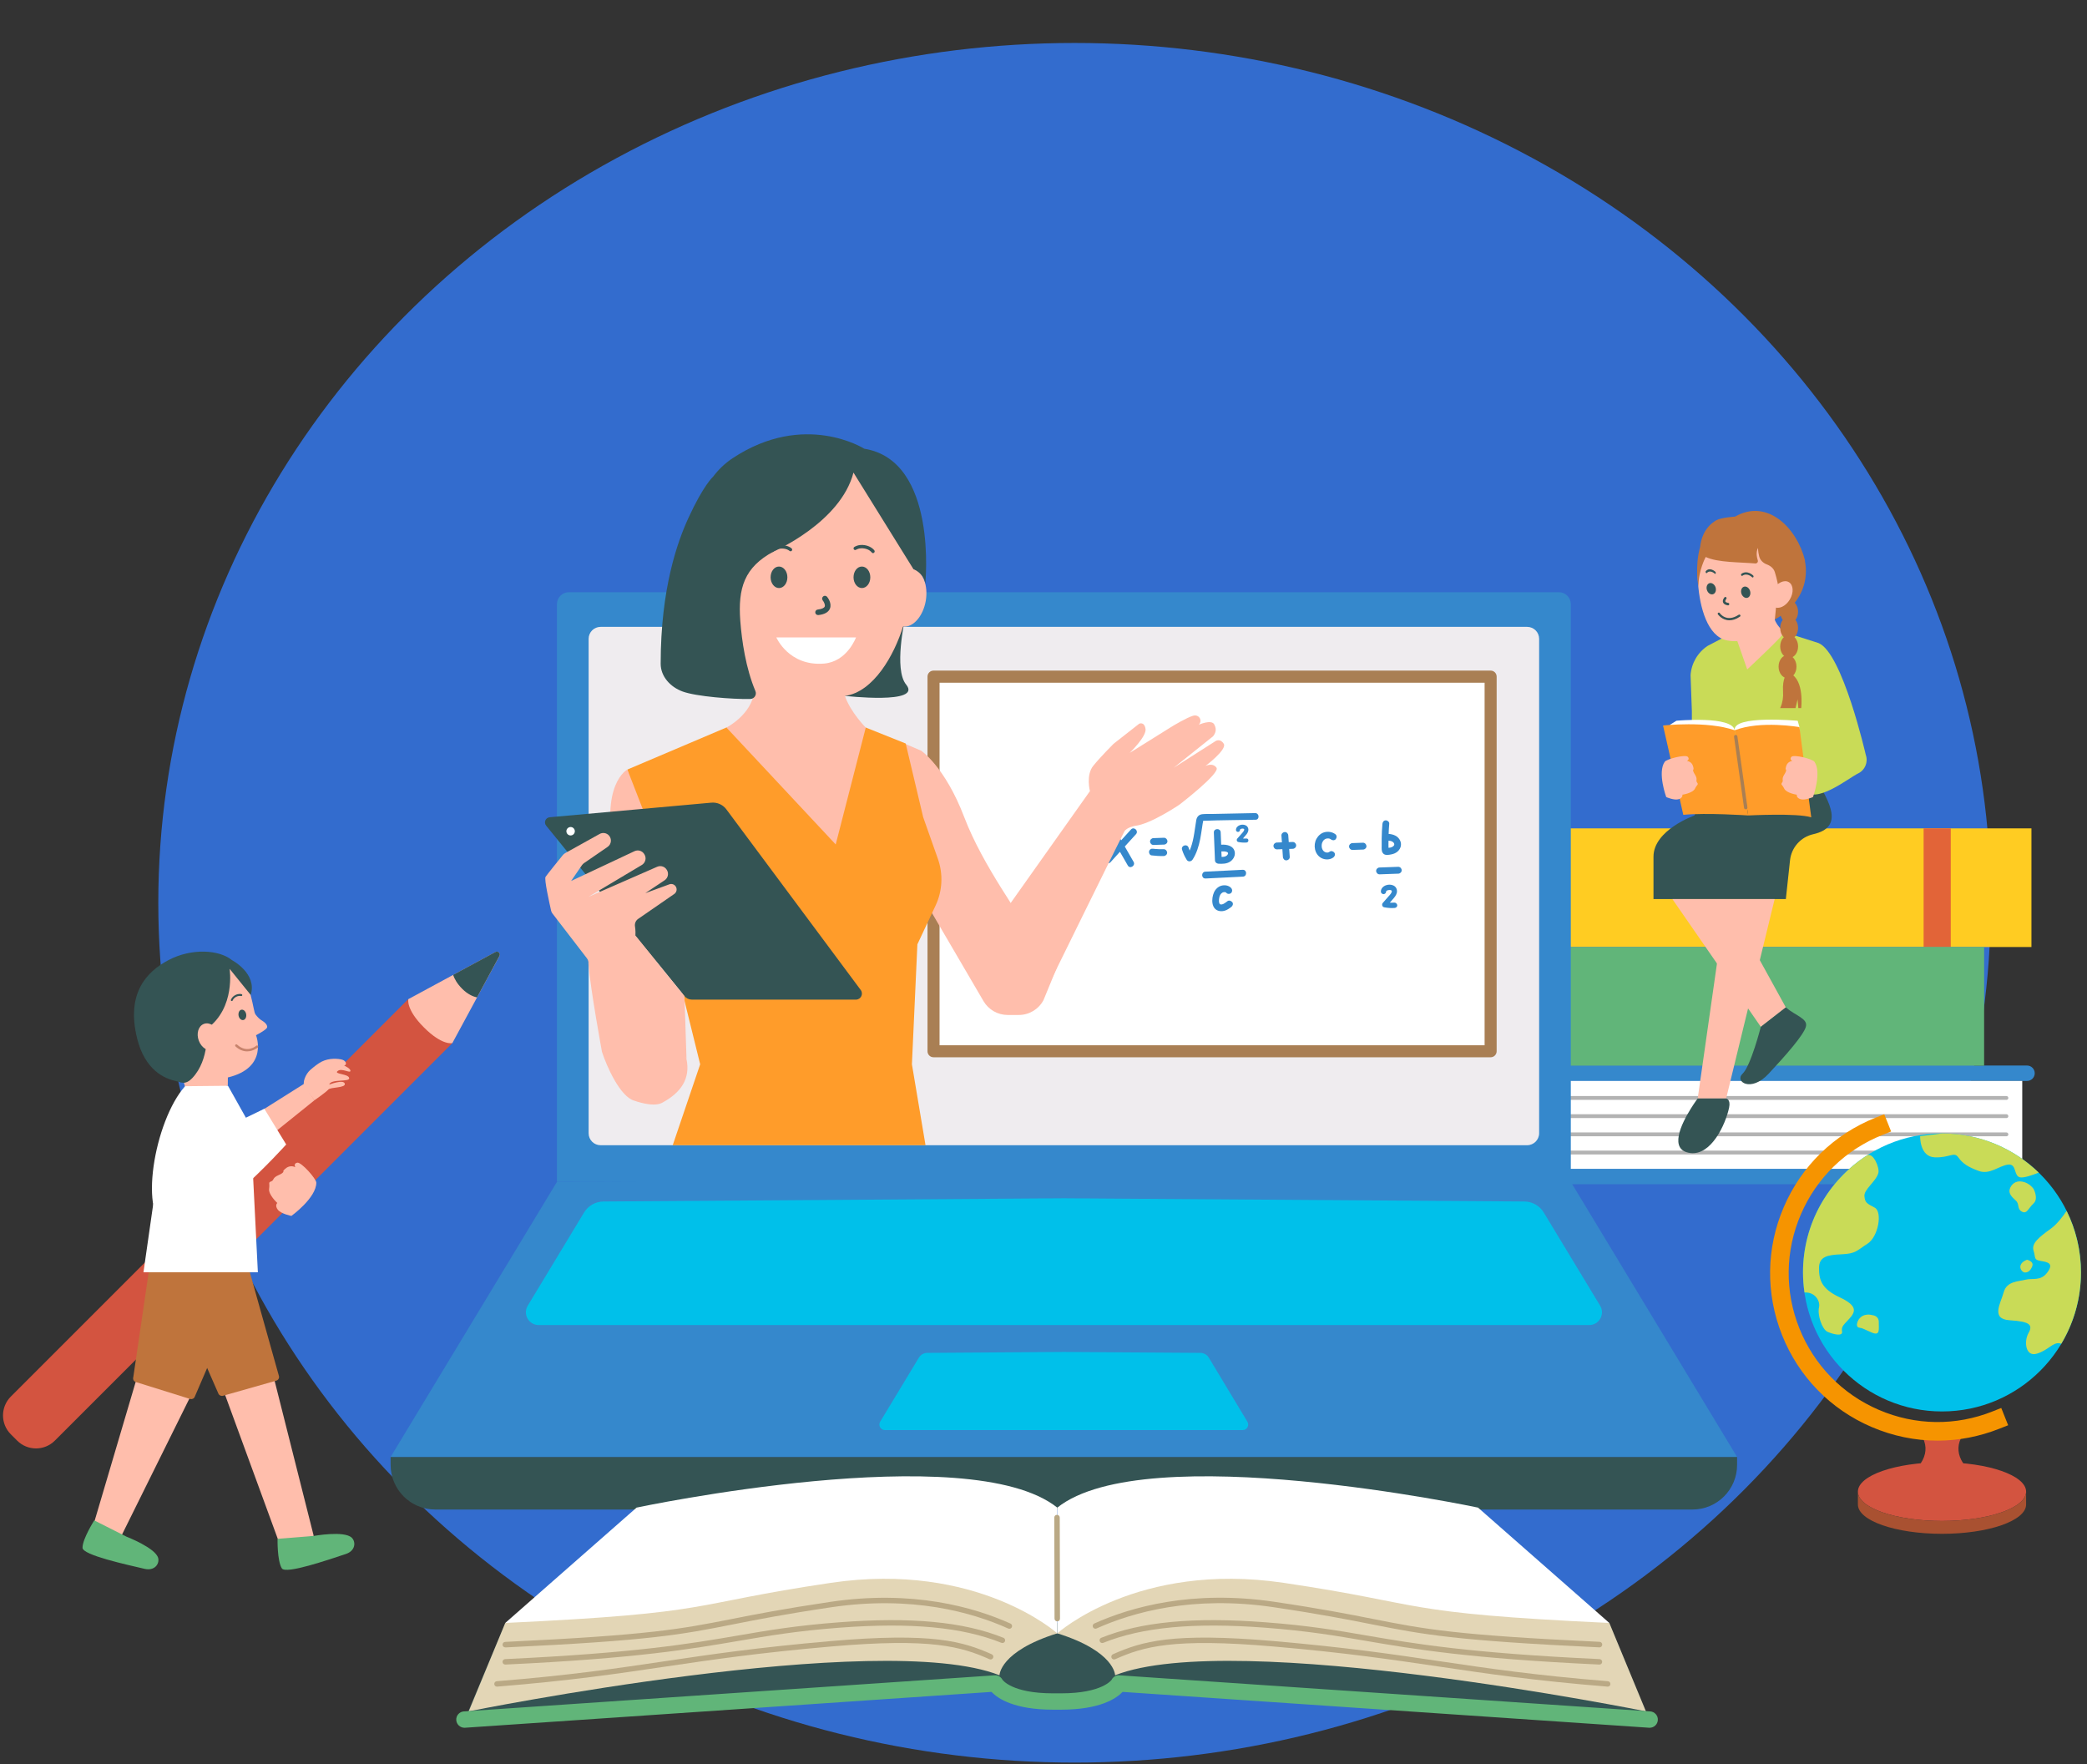 <svg width="336" height="284" viewBox="0 0 336 284" fill="none" xmlns="http://www.w3.org/2000/svg">
<rect x="0" y="0" width="336" height="284" fill="#333333" stroke="none"/>
<ellipse cx="173" cy="145.338" rx="147.515" ry="138.42" fill="#336CCE"/>
<path d="M234.756 171.55V190.65H326.346C327.026 190.65 327.586 190.1 327.586 189.41C327.586 188.73 327.036 188.17 326.346 188.17H237.506V174.02H326.346C327.026 174.02 327.586 173.47 327.586 172.78C327.586 172.1 327.036 171.54 326.346 171.54H234.756V171.55Z" fill="#3588CC"/>
<path d="M325.576 174.02H237.506V188.17H325.576V174.02Z" fill="white"/>
<path d="M323.026 177.069H239.986C239.816 177.069 239.676 176.929 239.676 176.759C239.676 176.589 239.816 176.449 239.986 176.449H323.026C323.196 176.449 323.336 176.589 323.336 176.759C323.346 176.929 323.206 177.069 323.026 177.069Z" fill="#B3B3B3"/>
<path d="M323.026 180H239.986C239.816 180 239.676 179.86 239.676 179.69C239.676 179.52 239.816 179.38 239.986 179.38H323.026C323.196 179.38 323.336 179.52 323.336 179.69C323.346 179.86 323.206 180 323.026 180Z" fill="#B3B3B3"/>
<path d="M323.026 182.93H239.986C239.816 182.93 239.676 182.79 239.676 182.62C239.676 182.45 239.816 182.31 239.986 182.31H323.026C323.196 182.31 323.336 182.45 323.336 182.62C323.346 182.79 323.206 182.93 323.026 182.93Z" fill="#B3B3B3"/>
<path d="M323.026 185.86H239.986C239.816 185.86 239.676 185.72 239.676 185.55C239.676 185.38 239.816 185.24 239.986 185.24H323.026C323.196 185.24 323.336 185.38 323.336 185.55C323.346 185.72 323.206 185.86 323.026 185.86Z" fill="#B3B3B3"/>
<path d="M327.056 133.36H234.756V152.46H327.056V133.36Z" fill="#FFCC22"/>
<path d="M314.066 133.36H309.696V152.46H314.066V133.36Z" fill="#E26438"/>
<path d="M319.436 152.46H227.136V171.56H319.436V152.46Z" fill="#61B579"/>
<path d="M252.896 97.27C252.896 96.2 252.036 95.34 250.966 95.34H91.596C90.526 95.34 89.666 96.2 89.666 97.27V190.27H252.896V97.27Z" fill="#3588CC"/>
<path d="M245.866 184.37H96.696C95.626 184.37 94.766 183.51 94.766 182.44V102.85C94.766 101.78 95.626 100.92 96.696 100.92H245.866C246.936 100.92 247.796 101.78 247.796 102.85V182.44C247.796 183.5 246.926 184.37 245.866 184.37Z" fill="#EFECEF"/>
<path d="M239.986 108.93H150.296V169.24H239.986V108.93Z" fill="white"/>
<path d="M239.986 170.21H150.296C149.756 170.21 149.326 169.78 149.326 169.24V108.93C149.326 108.39 149.756 107.96 150.296 107.96H239.986C240.526 107.96 240.956 108.39 240.956 108.93V169.24C240.956 169.78 240.516 170.21 239.986 170.21ZM151.266 168.28H239.016V109.91H151.266V168.28Z" fill="#A97F54"/>
<path d="M182.086 133.54C181.556 134.12 181.036 134.7 180.506 135.28C180.236 134.8 179.956 134.33 179.686 133.85C179.336 133.24 178.406 133.83 178.756 134.44C179.076 135 179.406 135.57 179.726 136.13L177.986 138.05C177.506 138.57 178.316 139.32 178.796 138.8C179.296 138.24 179.806 137.69 180.306 137.13C180.726 137.87 181.156 138.6 181.576 139.34C181.926 139.95 182.856 139.36 182.506 138.75C182.036 137.93 181.556 137.1 181.086 136.28C181.686 135.62 182.296 134.95 182.896 134.29C183.366 133.76 182.556 133.01 182.086 133.54Z" fill="#3588CC"/>
<path d="M187.386 134.87L185.686 134.93C185.396 134.94 185.136 135.2 185.156 135.5C185.176 135.8 185.416 136.04 185.726 136.03L187.426 135.97C187.716 135.96 187.976 135.7 187.956 135.4C187.926 135.11 187.686 134.86 187.386 134.87Z" fill="#3588CC"/>
<path d="M219.426 135.67L217.726 135.73C217.436 135.74 217.176 136 217.196 136.3C217.216 136.6 217.456 136.84 217.766 136.83L219.466 136.77C219.756 136.76 220.016 136.5 219.996 136.2C219.966 135.9 219.726 135.66 219.426 135.67Z" fill="#3588CC"/>
<path d="M187.326 136.71C186.866 136.73 186.406 136.71 185.946 136.67C185.846 136.66 185.756 136.65 185.656 136.64C185.506 136.62 185.366 136.63 185.236 136.71C185.126 136.78 185.026 136.92 184.996 137.05C184.946 137.32 185.096 137.67 185.406 137.71C186.056 137.79 186.716 137.83 187.376 137.81C187.666 137.8 187.926 137.54 187.906 137.24C187.876 136.94 187.636 136.7 187.326 136.71Z" fill="#3588CC"/>
<path d="M202.066 130.9C199.766 130.95 197.466 130.99 195.176 131.04C194.636 131.05 194.076 131.02 193.546 131.08C193.006 131.15 192.696 131.5 192.596 132.02C192.426 132.96 192.336 133.91 192.146 134.85C192.006 135.57 191.816 136.27 191.526 136.94C191.466 136.78 191.406 136.63 191.356 136.46C191.146 135.78 190.096 136.11 190.306 136.79C190.486 137.36 190.736 137.91 191.056 138.42C191.286 138.79 191.786 138.72 192.006 138.38C192.646 137.39 192.996 136.25 193.226 135.09C193.336 134.53 193.416 133.96 193.506 133.39C193.546 133.13 193.586 132.86 193.626 132.6C193.646 132.47 193.706 132.3 193.696 132.17C193.696 132.16 193.696 132.16 193.706 132.15C193.736 132.15 193.776 132.14 193.806 132.14C196.576 132.03 199.356 132.03 202.136 131.97C202.816 131.98 202.776 130.89 202.066 130.9Z" fill="#3588CC"/>
<path d="M196.176 139.05C196.796 139.08 197.456 139.08 198.006 138.74C198.496 138.44 198.856 137.86 198.806 137.28C198.696 136.17 197.536 135.92 196.606 135.99C196.576 135.32 196.556 134.65 196.526 133.99C196.496 133.28 195.396 133.32 195.426 134.03L195.606 138.52C195.626 138.84 195.886 139.03 196.176 139.05ZM196.956 137.07C196.996 137.07 197.036 137.07 197.076 137.07C197.086 137.07 197.146 137.07 197.156 137.07C197.176 137.07 197.286 137.09 197.326 137.1C197.366 137.11 197.396 137.12 197.436 137.13C197.456 137.13 197.496 137.15 197.506 137.15C197.546 137.17 197.606 137.2 197.606 137.2C197.636 137.22 197.676 137.26 197.686 137.27C197.696 137.28 197.696 137.28 197.696 137.29C197.706 137.31 197.716 137.34 197.716 137.35C197.706 137.35 197.716 137.41 197.716 137.4C197.716 137.42 197.706 137.46 197.696 137.47C197.686 137.49 197.666 137.56 197.636 137.59C197.576 137.69 197.476 137.77 197.356 137.83C197.146 137.93 196.916 137.96 196.676 137.96C196.666 137.66 196.656 137.37 196.636 137.07C196.756 137.08 196.856 137.07 196.956 137.07Z" fill="#3588CC"/>
<path d="M200.066 140.03C198.066 140.13 196.056 140.23 194.056 140.33C193.346 140.37 193.386 141.46 194.096 141.43C196.096 141.33 198.106 141.23 200.106 141.13C200.816 141.09 200.776 139.99 200.066 140.03Z" fill="#3588CC"/>
<path d="M197.336 143.66L197.346 143.67C197.346 143.67 197.346 143.66 197.336 143.66Z" fill="#3588CC"/>
<path d="M197.126 143.61C197.136 143.62 197.166 143.62 197.176 143.62C197.166 143.62 197.146 143.62 197.136 143.61C197.136 143.61 197.136 143.61 197.126 143.61Z" fill="#3588CC"/>
<path d="M196.656 143.78C196.686 143.77 196.696 143.76 196.696 143.75C196.686 143.76 196.676 143.77 196.656 143.78C196.666 143.78 196.666 143.78 196.656 143.78Z" fill="#3588CC"/>
<path d="M197.616 145.08C197.436 145.22 197.256 145.36 197.056 145.47C197.036 145.48 197.006 145.5 196.986 145.51C196.936 145.53 196.886 145.55 196.836 145.57C196.826 145.57 196.756 145.59 196.726 145.6C196.706 145.6 196.676 145.6 196.656 145.61C196.636 145.61 196.586 145.61 196.566 145.61C196.536 145.6 196.496 145.6 196.486 145.59C196.476 145.59 196.476 145.59 196.466 145.59C196.446 145.58 196.416 145.56 196.396 145.55C196.386 145.54 196.366 145.52 196.366 145.51C196.356 145.49 196.336 145.46 196.316 145.44C196.316 145.43 196.306 145.41 196.306 145.4C196.306 145.39 196.276 145.28 196.266 145.25C196.266 145.23 196.266 145.21 196.256 145.2C196.256 145.15 196.246 145.1 196.246 145.05C196.246 145.02 196.246 144.76 196.256 144.76C196.256 144.76 196.236 144.9 196.256 144.78C196.256 144.76 196.266 144.74 196.266 144.72C196.276 144.67 196.286 144.62 196.286 144.57C196.306 144.47 196.326 144.38 196.356 144.28C196.356 144.27 196.366 144.26 196.366 144.25C196.366 144.25 196.366 144.25 196.376 144.24C196.396 144.2 196.416 144.15 196.436 144.11C196.456 144.07 196.476 144.04 196.496 144C196.506 143.99 196.516 143.97 196.526 143.95C196.526 143.95 196.526 143.95 196.536 143.94C196.566 143.9 196.596 143.87 196.636 143.83C196.646 143.82 196.656 143.81 196.676 143.79C196.676 143.79 196.666 143.79 196.666 143.8C196.676 143.8 196.676 143.79 196.686 143.79C196.706 143.77 196.716 143.77 196.716 143.77C196.726 143.76 196.746 143.75 196.756 143.74C196.776 143.73 196.796 143.72 196.816 143.7C196.846 143.68 196.846 143.68 196.836 143.68C196.886 143.65 196.976 143.64 197.036 143.63C197.066 143.63 197.086 143.62 197.116 143.62C197.126 143.62 197.146 143.62 197.156 143.62C197.156 143.62 197.146 143.62 197.146 143.61C197.146 143.61 197.156 143.61 197.166 143.62C197.216 143.62 197.216 143.62 197.206 143.63C197.246 143.64 197.286 143.64 197.286 143.64C197.296 143.64 197.306 143.64 197.316 143.65C197.336 143.66 197.346 143.67 197.366 143.67C197.356 143.66 197.366 143.66 197.386 143.68C197.386 143.68 197.386 143.68 197.376 143.68C197.376 143.68 197.386 143.68 197.386 143.69C197.406 143.71 197.436 143.74 197.456 143.76C197.656 143.97 198.046 143.95 198.236 143.73C198.436 143.49 198.416 143.18 198.206 142.95C197.806 142.53 197.176 142.44 196.636 142.59C196.096 142.74 195.666 143.17 195.446 143.67C195.006 144.66 194.966 146.42 196.336 146.67C197.066 146.8 197.686 146.44 198.236 146.01C198.466 145.84 198.586 145.51 198.406 145.25C198.216 145.02 197.866 144.89 197.616 145.08Z" fill="#3588CC"/>
<path d="M208.106 135.55L207.486 135.57C207.456 135.21 207.436 134.84 207.406 134.48C207.386 134.19 207.136 133.93 206.836 133.95C206.546 133.97 206.286 134.21 206.306 134.52C206.336 134.88 206.356 135.25 206.386 135.61L205.556 135.64C205.266 135.65 205.006 135.91 205.026 136.21C205.046 136.51 205.286 136.75 205.596 136.74L206.456 136.71L206.546 137.98C206.566 138.27 206.816 138.53 207.116 138.51C207.406 138.49 207.666 138.25 207.646 137.94L207.556 136.67L208.146 136.65C208.436 136.64 208.696 136.38 208.676 136.08C208.656 135.78 208.416 135.54 208.106 135.55Z" fill="#3588CC"/>
<path d="M213.286 133.97C212.706 134.1 212.226 134.53 211.946 135.04C211.386 136.07 211.646 137.54 212.726 138.13C213.316 138.45 214.116 138.45 214.666 138.04C214.896 137.87 215.016 137.54 214.836 137.28C214.676 137.05 214.326 136.93 214.076 137.11C214.046 137.14 214.006 137.16 213.966 137.18C213.956 137.19 213.936 137.2 213.926 137.2C213.886 137.21 213.846 137.23 213.806 137.24C213.806 137.24 213.796 137.24 213.786 137.25C213.776 137.25 213.756 137.25 213.746 137.25C213.706 137.25 213.656 137.26 213.616 137.25C213.616 137.25 213.596 137.25 213.586 137.25C213.576 137.25 213.576 137.25 213.576 137.25C213.536 137.24 213.486 137.23 213.446 137.22C213.426 137.21 213.406 137.21 213.386 137.2C213.376 137.2 213.356 137.19 213.346 137.18C213.316 137.17 213.276 137.14 213.266 137.14C213.236 137.13 213.216 137.11 213.186 137.09C213.186 137.08 213.136 137.05 213.116 137.03C213.086 137 213.056 136.97 213.036 136.95C213.026 136.94 213.006 136.91 212.996 136.89C212.966 136.85 212.936 136.8 212.916 136.76C212.906 136.75 212.906 136.74 212.896 136.72C212.876 136.67 212.856 136.61 212.836 136.56C212.826 136.52 212.816 136.47 212.806 136.43C212.806 136.42 212.796 136.4 212.796 136.39V136.38C212.786 136.28 212.776 136.19 212.786 136.09C212.786 136.08 212.786 136.06 212.786 136.04V136.03C212.796 135.99 212.796 135.94 212.806 135.9C212.816 135.86 212.826 135.81 212.836 135.77C212.846 135.74 212.856 135.72 212.856 135.69C212.896 135.6 212.936 135.52 212.986 135.43C212.996 135.42 213.006 135.41 213.006 135.39C213.046 135.35 213.076 135.3 213.116 135.26C213.146 135.23 213.176 135.2 213.206 135.18C213.216 135.17 213.226 135.16 213.246 135.15C213.286 135.12 213.336 135.09 213.376 135.07C213.386 135.06 213.406 135.05 213.416 135.05C213.476 135.03 213.526 135.01 213.576 135C213.576 135 213.596 134.99 213.616 134.99C213.676 134.98 213.726 134.98 213.786 134.98C213.806 134.98 213.826 134.98 213.846 134.98C213.856 134.98 213.876 134.98 213.896 134.98C213.926 134.99 213.966 134.99 214.006 135C214.036 135.01 214.096 135.03 214.096 135.03C214.136 135.05 214.176 135.06 214.206 135.09C214.226 135.1 214.236 135.11 214.246 135.12C214.256 135.12 214.256 135.13 214.266 135.13C214.486 135.31 214.846 135.34 215.046 135.1C215.226 134.89 215.256 134.52 215.016 134.32C214.536 133.95 213.906 133.83 213.286 133.97Z" fill="#3588CC"/>
<path d="M222.616 137.31C222.866 137.69 223.326 137.66 223.716 137.6C224.106 137.54 224.486 137.45 224.816 137.23C225.456 136.81 225.756 136.03 225.416 135.32C225.076 134.59 224.316 134.3 223.566 134.25C223.586 133.7 223.616 133.15 223.666 132.6C223.686 132.3 223.366 132.06 223.096 132.07C222.766 132.08 222.596 132.34 222.566 132.64C222.496 133.43 222.456 134.21 222.446 135C222.436 135.39 222.436 135.79 222.446 136.18C222.446 136.55 222.396 136.99 222.616 137.31ZM223.546 135.34C223.756 135.35 223.976 135.39 224.156 135.49C224.236 135.53 224.306 135.6 224.366 135.66C224.436 135.74 224.466 135.84 224.476 135.91C224.486 136.07 224.376 136.2 224.206 136.31C224.086 136.39 223.946 136.43 223.806 136.46C223.736 136.48 223.636 136.48 223.546 136.49C223.546 136.31 223.536 136.14 223.536 135.96C223.536 135.76 223.536 135.55 223.546 135.34Z" fill="#3588CC"/>
<path d="M225.096 139.55L222.086 139.66C221.796 139.67 221.536 139.93 221.556 140.23C221.576 140.53 221.816 140.77 222.126 140.76L225.136 140.65C225.426 140.64 225.686 140.38 225.666 140.08C225.646 139.78 225.406 139.54 225.096 139.55Z" fill="#3588CC"/>
<path d="M224.496 145.31C224.246 145.33 223.996 145.33 223.756 145.32L224.176 144.84C224.466 144.51 224.786 144.16 224.886 143.72C224.986 143.25 224.786 142.77 224.346 142.56C223.986 142.39 223.536 142.38 223.166 142.51C222.706 142.66 222.316 143.03 222.316 143.54C222.316 143.77 222.536 143.95 222.756 143.95C222.996 143.94 223.166 143.74 223.166 143.51C223.166 143.51 223.166 143.51 223.166 143.5V143.49V143.48C223.166 143.47 223.166 143.48 223.176 143.47C223.186 143.46 223.216 143.43 223.226 143.42C223.236 143.41 223.256 143.4 223.266 143.39C223.276 143.38 223.346 143.35 223.346 143.35C223.376 143.34 223.406 143.33 223.436 143.32C223.466 143.31 223.496 143.3 223.526 143.3C223.536 143.3 223.576 143.29 223.596 143.29C223.636 143.29 223.676 143.28 223.716 143.28C223.726 143.28 223.786 143.28 223.796 143.28C223.826 143.28 223.856 143.29 223.886 143.3C223.896 143.3 223.946 143.32 223.956 143.32C223.976 143.33 223.996 143.34 224.006 143.35C224.016 143.36 224.026 143.37 224.036 143.38C224.036 143.39 224.056 143.41 224.056 143.41C224.066 143.43 224.066 143.44 224.076 143.46V143.47C224.076 143.48 224.076 143.5 224.076 143.51V143.52C224.076 143.54 224.046 143.63 224.056 143.62C224.036 143.67 223.966 143.79 223.926 143.86C223.846 143.98 223.696 144.15 223.576 144.28C223.256 144.64 222.946 145 222.626 145.36C222.426 145.59 222.516 145.99 222.836 146.06C223.396 146.17 223.976 146.22 224.546 146.17C224.776 146.15 224.966 145.97 224.956 145.73C224.926 145.5 224.716 145.3 224.496 145.31Z" fill="#3588CC"/>
<path d="M200.676 134.99C200.486 135 200.296 135.01 200.106 134.99L200.426 134.62C200.646 134.37 200.896 134.1 200.966 133.76C201.046 133.4 200.886 133.03 200.546 132.87C200.266 132.74 199.926 132.73 199.636 132.83C199.276 132.95 198.986 133.23 198.986 133.62C198.986 133.8 199.156 133.94 199.326 133.93C199.506 133.92 199.636 133.77 199.636 133.59C199.636 133.59 199.636 133.59 199.636 133.58V133.57C199.636 133.57 199.636 133.57 199.636 133.56C199.636 133.56 199.636 133.56 199.636 133.55C199.646 133.54 199.666 133.52 199.676 133.51C199.686 133.5 199.696 133.49 199.706 133.49C199.716 133.49 199.766 133.46 199.766 133.46C199.786 133.45 199.816 133.44 199.836 133.43C199.856 133.42 199.876 133.42 199.906 133.41C199.916 133.41 199.946 133.4 199.956 133.4C199.986 133.4 200.016 133.4 200.046 133.4C200.046 133.4 200.096 133.4 200.106 133.4C200.126 133.4 200.156 133.41 200.176 133.41C200.186 133.41 200.226 133.43 200.226 133.43C200.236 133.44 200.256 133.44 200.266 133.45C200.266 133.45 200.276 133.46 200.286 133.47C200.286 133.48 200.296 133.49 200.306 133.49C200.306 133.5 200.316 133.51 200.316 133.53C200.316 133.53 200.316 133.53 200.316 133.54C200.316 133.55 200.316 133.56 200.316 133.57V133.58C200.316 133.6 200.296 133.66 200.296 133.66C200.286 133.7 200.226 133.79 200.196 133.85C200.136 133.95 200.016 134.07 199.926 134.18C199.686 134.46 199.436 134.73 199.196 135.01C199.036 135.19 199.116 135.5 199.356 135.55C199.786 135.64 200.236 135.67 200.676 135.64C200.856 135.63 200.996 135.48 200.986 135.3C201.006 135.13 200.856 134.98 200.676 134.99Z" fill="#3588CC"/>
<path d="M148.296 120.85C148.296 120.85 152.136 123.4 155.246 131.57C158.276 139.51 164.356 147.42 166.626 151.67C167.336 153 170.786 154.63 170.076 155.96L167.996 161.02C167.206 162.49 165.676 163.41 164.006 163.4H162.226C160.626 163.4 159.156 162.55 158.346 161.18L144.846 138.1L145.526 119.67L148.296 120.85Z" fill="#FFBEAC"/>
<path d="M175.476 127.36C175.476 127.36 174.796 124.77 176.016 123.28C177.236 121.78 179.286 119.74 179.286 119.74L183.406 116.51C183.406 116.51 184.226 116.12 184.426 117.34C184.626 118.55 181.876 121.21 181.876 121.21C181.876 121.21 187.846 117.49 188.406 117.13C188.966 116.77 191.106 115.51 192.076 115.23C193.046 114.94 193.656 116.01 192.996 116.68C192.996 116.68 195.036 115.76 195.496 116.63C195.956 117.5 195.646 118.09 195.296 118.54L188.966 123.6L195.726 119.29C195.726 119.29 196.466 118.83 197.026 119.75C197.586 120.67 194.066 123.32 194.066 123.32C194.066 123.32 195.236 122.71 195.856 123.6C196.466 124.49 189.886 129.54 189.886 129.54C189.886 129.54 185.246 132.7 182.696 132.96C182.696 132.96 181.366 133.22 181.016 133.86C180.656 134.5 168.086 160.08 168.086 160.08L161.626 146.91L175.476 127.36Z" fill="#FFBEAC"/>
<path d="M145.816 119.7L139.376 117.12H128.656H116.946L101.006 123.89L112.726 171.34L108.306 184.37H128.656H149.006L146.816 171.34L147.696 152.03L150.626 145.78C151.736 143.42 151.866 140.72 150.996 138.26L148.626 131.55L145.816 119.7Z" fill="#FF9C2A"/>
<path d="M101.006 123.89C101.006 123.89 96.506 126.19 98.996 137.67C101.486 149.14 100.066 161.23 100.066 161.23L105.696 167.96V135.94L101.006 123.89Z" fill="#FFBEAC"/>
<path d="M137.796 160.93H111.396C110.926 160.93 110.486 160.72 110.196 160.36L87.926 132.92C87.506 132.4 87.836 131.63 88.496 131.57L114.536 129.22C115.466 129.14 116.376 129.54 116.936 130.29L138.576 159.38C139.046 160.02 138.596 160.93 137.796 160.93Z" fill="#345454"/>
<path d="M91.186 133.82C91.186 134.19 91.486 134.5 91.866 134.5C92.236 134.5 92.546 134.2 92.546 133.82C92.546 133.45 92.246 133.14 91.866 133.14C91.486 133.15 91.186 133.45 91.186 133.82Z" fill="white"/>
<path d="M145.696 99.66C145.696 99.66 143.866 107.76 145.886 110.21C148.566 113.46 136.016 112.03 136.016 112.03L143.586 99.94L145.696 99.66Z" fill="#345454"/>
<path d="M101.466 154.97C101.356 155.35 101.426 155.77 101.666 156.08L110.526 170.43L110.196 160.36L102.316 150.65C102.266 151.65 102.036 153.04 101.466 154.97Z" fill="#FFBEAC"/>
<path d="M87.836 141.16C88.096 140.77 90.056 138.35 90.616 137.66C90.716 137.54 90.836 137.44 90.966 137.36L96.536 134.26C97.026 133.99 97.636 134.08 98.016 134.48C98.536 135.03 98.446 135.91 97.826 136.34L94.016 138.96C93.896 139.05 93.786 139.15 93.696 139.28L91.946 141.83L102.156 137.03C102.716 136.77 103.386 136.96 103.716 137.49L103.746 137.54C104.116 138.12 103.926 138.89 103.336 139.25L94.726 144.39L105.806 139.54C106.386 139.29 107.056 139.51 107.366 140.06L107.386 140.09C107.706 140.65 107.536 141.36 106.996 141.72L103.886 143.79L107.756 142.37C108.126 142.23 108.546 142.36 108.776 142.69C109.056 143.09 108.956 143.64 108.556 143.92L102.746 147.93C102.336 148.21 102.146 148.7 102.236 149.19C102.386 150.06 102.396 151.8 101.446 154.97C101.336 155.35 101.406 155.77 101.646 156.08L108.636 165.14C109.276 165.96 110.006 168.2 110.506 170.43C111.236 173.71 109.546 175.97 106.576 177.55C105.136 178.32 102.156 177.21 102.156 177.21C99.846 176.62 97.636 171.59 96.916 169.33C96.916 169.33 95.066 159.34 94.736 155.17C94.776 154.85 94.686 154.53 94.486 154.27L88.946 147.07C88.836 146.93 88.766 146.78 88.726 146.61C88.496 145.55 87.576 141.55 87.836 141.16Z" fill="#FFBEAC"/>
<path d="M147.056 91.6C147.056 91.59 147.056 91.59 147.056 91.58C147.066 91.52 147.076 91.36 147.086 91.1C147.216 89.05 147.176 87.71 147.176 87.71C147.176 85.76 146.796 83.9 146.106 82.18C144.546 76.76 140.676 71.06 131.246 71.32C113.426 71.81 113.626 85.01 113.626 85.01H113.636C113.456 85.89 113.356 86.79 113.356 87.72C113.356 87.72 113.346 89.24 113.576 91.54C113.416 91.53 113.256 91.53 113.096 91.56C111.466 91.84 110.496 94.15 110.946 96.72C111.386 99.29 113.076 101.14 114.706 100.86C114.956 100.82 115.196 100.72 115.416 100.58C116.406 103.62 119.266 108.89 121.446 111.27C121.026 115.07 116.956 117.13 116.956 117.13L134.546 135.95L139.386 117.13C139.386 117.13 136.966 114.72 136.026 112.04C140.666 111.4 143.976 105.43 145.386 100.87C146.986 101.06 148.606 99.24 149.046 96.73C149.466 94.24 148.586 92.02 147.056 91.6Z" fill="#FFBEAC"/>
<path d="M137.416 92.94C137.416 93.9 138.026 94.67 138.766 94.67C139.516 94.67 140.116 93.9 140.116 92.94C140.116 91.98 139.506 91.21 138.766 91.21C138.016 91.2 137.416 91.98 137.416 92.94Z" fill="#345454"/>
<path d="M124.066 92.94C124.066 93.9 124.676 94.67 125.416 94.67C126.166 94.67 126.766 93.9 126.766 92.94C126.766 91.98 126.156 91.21 125.416 91.21C124.666 91.2 124.066 91.98 124.066 92.94Z" fill="#345454"/>
<path d="M131.706 99.02C131.726 99.02 131.736 99.02 131.756 99.02C132.756 98.91 133.376 98.56 133.616 97.98C133.966 97.11 133.246 96.18 133.156 96.08C132.996 95.89 132.716 95.86 132.526 96.02C132.336 96.18 132.306 96.46 132.456 96.66C132.616 96.85 132.896 97.35 132.776 97.65C132.676 97.89 132.276 98.06 131.656 98.13C131.406 98.16 131.226 98.38 131.256 98.63C131.286 98.85 131.476 99.02 131.706 99.02Z" fill="#345454"/>
<path d="M124.986 102.62C124.986 102.62 126.996 107.29 132.656 106.83C136.386 106.53 137.816 102.62 137.816 102.62H124.986Z" fill="white"/>
<path d="M139.146 72.24C139.146 72.24 129.516 66.11 117.946 73.77C116.676 74.61 115.646 75.63 114.806 76.74C114.806 76.74 113.266 78.08 110.826 83.4C109.106 87.15 106.366 94.67 106.366 106.86C106.366 108.88 107.896 110.6 109.906 111.33C112.086 112.13 117.956 112.59 120.786 112.53C121.436 112.52 121.876 111.85 121.616 111.25C120.056 107.53 119.436 103.19 119.186 99.98C118.786 94.66 119.836 91.32 124.546 88.79C124.576 88.77 135.326 84.13 137.406 76.08L147.056 91.62C147.056 91.62 148.786 92.26 148.966 93.99C148.966 93.98 151.036 74.15 139.146 72.24Z" fill="#345454"/>
<path d="M140.506 89.04C140.436 89.03 140.376 88.99 140.336 88.93C140.326 88.91 139.976 88.44 139.156 88.3C138.336 88.16 137.856 88.49 137.836 88.5C137.716 88.58 137.556 88.56 137.466 88.44C137.386 88.32 137.406 88.16 137.526 88.07C137.556 88.05 138.196 87.59 139.246 87.77C140.306 87.95 140.756 88.59 140.776 88.62C140.856 88.74 140.826 88.9 140.706 88.99C140.646 89.04 140.576 89.06 140.506 89.04Z" fill="#345454"/>
<path d="M127.286 88.75C127.216 88.75 127.146 88.73 127.096 88.68C127.076 88.66 126.646 88.28 125.806 88.31C124.966 88.34 124.566 88.77 124.556 88.78C124.456 88.89 124.296 88.89 124.186 88.8C124.076 88.7 124.076 88.54 124.166 88.43C124.186 88.4 124.716 87.82 125.786 87.78C126.856 87.74 127.436 88.27 127.456 88.3C127.566 88.4 127.566 88.57 127.466 88.67C127.416 88.72 127.356 88.75 127.286 88.75Z" fill="#345454"/>
<path d="M252.896 190.27L171.276 189.7L89.666 190.27L62.886 234.56H171.276H279.666L252.896 190.27Z" fill="#3588CC"/>
<path d="M272.486 243.02H70.076C66.106 243.02 62.886 239.8 62.886 235.83V234.56H279.666V235.83C279.666 239.8 276.456 243.02 272.486 243.02Z" fill="#345454"/>
<path d="M194.616 218.57C194.326 218.1 193.816 217.81 193.266 217.8L171.276 217.65L149.286 217.8C148.736 217.8 148.226 218.09 147.936 218.57L141.706 228.88C141.346 229.47 141.776 230.23 142.466 230.23H171.266H200.066C200.756 230.23 201.186 229.47 200.826 228.88L194.616 218.57Z" fill="#00C0EA"/>
<path d="M248.546 195.21C247.886 194.11 246.696 193.44 245.416 193.43L171.286 192.91L97.156 193.43C95.876 193.44 94.686 194.11 94.026 195.21L84.966 210.2C84.136 211.57 85.126 213.32 86.726 213.32H255.856C257.456 213.32 258.446 211.57 257.616 210.2L248.546 195.21Z" fill="#00C0EA"/>
<g opacity="0.3">
<g opacity="0.3">
<g opacity="0.3">
<g opacity="0.3">
<g opacity="0.3">
<path opacity="0.3" d="M246.386 196.83H96.176C96.006 196.83 95.866 196.69 95.866 196.52C95.866 196.35 96.006 196.21 96.176 196.21H246.386C246.556 196.21 246.696 196.35 246.696 196.52C246.696 196.69 246.556 196.83 246.386 196.83Z" fill="#FEF6E5"/>
</g>
</g>
</g>
</g>
</g>
<g opacity="0.3">
<g opacity="0.3">
<g opacity="0.3">
<g opacity="0.3">
<g opacity="0.3">
<path opacity="0.3" d="M249.456 202.12H93.106C92.936 202.12 92.796 201.98 92.796 201.81C92.796 201.64 92.936 201.5 93.106 201.5H249.466C249.636 201.5 249.776 201.64 249.776 201.81C249.766 201.98 249.626 202.12 249.456 202.12Z" fill="#FEF6E5"/>
</g>
</g>
</g>
</g>
</g>
<g opacity="0.3">
<g opacity="0.3">
<g opacity="0.3">
<g opacity="0.3">
<g opacity="0.3">
<path opacity="0.3" d="M252.526 207.4H90.026C89.856 207.4 89.716 207.26 89.716 207.09C89.716 206.92 89.856 206.78 90.026 206.78H252.526C252.696 206.78 252.836 206.92 252.836 207.09C252.846 207.26 252.706 207.4 252.526 207.4Z" fill="#FEF6E5"/>
</g>
</g>
</g>
</g>
</g>
<path d="M31.366 223.39L19.556 247.23L15.156 245.1L22.326 220.84L31.366 223.39Z" fill="#FFBEAC"/>
<path d="M35.766 223.28L45.076 248.71L50.506 247.26L43.736 220.41L35.766 223.28Z" fill="#FFBEAC"/>
<path d="M1.746 230.91L2.766 231.93C4.436 233.6 7.156 233.6 8.826 231.93L72.826 167.93L65.736 160.84L1.736 224.84C0.066 226.52 0.066 229.24 1.746 230.91Z" fill="#D35440"/>
<path d="M72.826 167.93L80.406 153.91C80.626 153.49 80.176 153.04 79.766 153.27L65.746 160.85C65.746 160.85 65.296 162.46 68.266 165.42C71.226 168.38 72.826 167.93 72.826 167.93Z" fill="#FFBEAC"/>
<path d="M72.946 156.95L79.766 153.26C80.186 153.04 80.636 153.49 80.406 153.9L76.796 160.58C76.176 160.44 75.306 160.08 74.446 159.22C73.576 158.37 73.146 157.53 72.946 156.95Z" fill="#345454"/>
<path d="M48.896 174.52L41.516 179.17L43.966 182.49L50.616 177.14L48.896 174.52Z" fill="#FFBEAC"/>
<path d="M46.916 195.75C46.916 195.75 45.266 195.44 44.726 194.75C44.196 194.05 44.646 193.67 44.646 193.67C44.646 193.67 43.186 192.33 43.326 191.38C43.466 190.43 43.116 190.4 43.686 190.18C44.146 190 43.826 189.62 44.836 189.19C45.856 188.76 45.606 188.5 45.606 188.5C45.606 188.5 45.976 187.97 46.536 187.81C47.096 187.65 47.546 187.91 47.546 187.91C47.546 187.91 47.196 187.32 47.846 187.18C48.496 187.03 50.926 189.78 50.926 190.4C50.916 192.87 46.916 195.75 46.916 195.75Z" fill="#FFBEAC"/>
<path d="M37.206 155.48C37.206 155.48 39.546 157.02 40.226 159.67C40.916 162.32 40.886 162.98 41.156 163.34C41.426 163.7 41.806 164.1 42.156 164.29C42.506 164.48 43.306 165.11 42.906 165.56C42.506 166.01 41.216 166.66 41.216 166.66C41.216 166.66 43.306 171.88 36.686 173.46L36.676 174.8C36.676 174.8 33.166 175.34 32.226 175.6C31.286 175.86 30.186 176.34 30.186 176.34L29.566 174.15C29.566 174.15 23.766 172.87 22.476 166.45C21.056 159.37 28.056 149.92 37.206 155.48Z" fill="#FFBEAC"/>
<path d="M36.966 155.97C36.966 155.97 37.976 162.24 33.296 165.63C33.296 165.63 33.796 170.58 30.956 173.56C29.766 174.81 29.026 174.17 28.266 174.02C26.476 173.65 23.356 172.28 22.086 167.22C20.276 159.94 23.566 156.43 27.176 154.54C30.786 152.65 35.246 152.85 37.356 154.58C37.356 154.58 41.446 156.72 40.366 160.18L36.966 155.97Z" fill="#345454"/>
<path d="M35.216 166.33C35.646 167.49 35.286 168.7 34.396 169.03C33.506 169.36 32.436 168.69 32.006 167.54C31.576 166.38 31.936 165.17 32.826 164.84C33.706 164.5 34.776 165.17 35.216 166.33Z" fill="#FFBEAC"/>
<path d="M38.406 163.48C38.476 163.94 38.816 164.27 39.156 164.22C39.496 164.17 39.706 163.75 39.636 163.29C39.566 162.83 39.226 162.5 38.886 162.55C38.546 162.6 38.336 163.02 38.406 163.48Z" fill="#345454"/>
<path d="M38.916 160.34C38.876 160.36 38.836 160.36 38.796 160.35C38.786 160.35 38.456 160.25 38.016 160.48C37.576 160.71 37.476 161.04 37.466 161.05C37.436 161.13 37.356 161.18 37.276 161.15C37.196 161.13 37.146 161.04 37.176 160.96C37.186 160.94 37.316 160.5 37.876 160.2C38.436 159.91 38.876 160.04 38.896 160.05C38.976 160.08 39.026 160.16 38.996 160.25C38.986 160.29 38.956 160.32 38.916 160.34Z" fill="#345454"/>
<path d="M39.786 169.26C39.226 169.26 38.576 169.07 37.916 168.46C37.836 168.39 37.836 168.27 37.906 168.19C37.976 168.11 38.096 168.11 38.176 168.18C39.776 169.63 41.196 168.4 41.256 168.35C41.336 168.28 41.456 168.29 41.526 168.37C41.596 168.45 41.586 168.57 41.516 168.64C41.496 168.64 40.776 169.26 39.786 169.26Z" fill="#C7836C"/>
<path d="M39.706 202.94C39.706 202.94 42.416 212.72 44.906 221.52C44.996 221.84 44.806 222.18 44.486 222.27L35.896 224.71C35.606 224.79 35.296 224.65 35.166 224.37C30.936 214.78 26.526 204.61 26.526 204.61L39.706 202.94Z" fill="#BF743C"/>
<path d="M24.026 204.25L40.506 203.64C40.506 203.64 35.676 214.85 31.346 224.88C31.226 225.17 30.906 225.31 30.606 225.22L21.856 222.49C21.536 222.39 21.356 222.05 21.456 221.73L24.026 204.25Z" fill="#BF743C"/>
<path d="M42.556 178.5L46.076 184.25C46.076 184.25 32.176 199.75 27.136 197.9C22.096 196.05 24.866 180.38 29.796 174.87L36.706 174.8L39.586 179.94L42.556 178.5Z" fill="white"/>
<path d="M24.666 193.87L23.096 204.83H41.516L40.576 186.02L24.666 193.87Z" fill="white"/>
<path d="M44.686 247.74C44.686 247.74 44.606 251.26 45.376 252.49C45.996 253.48 52.846 251.11 55.676 250.18C57.246 249.66 57.316 248.22 56.636 247.56C55.426 246.38 50.516 247.27 50.516 247.27L44.686 247.74Z" fill="#61B579"/>
<path d="M15.176 244.77C15.176 244.77 13.276 247.74 13.286 249.18C13.296 250.35 20.376 251.89 23.286 252.57C24.896 252.94 25.706 251.76 25.466 250.83C25.046 249.2 20.386 247.4 20.386 247.4L15.176 244.77Z" fill="#61B579"/>
<path d="M49.096 175.09C48.546 174.34 49.246 172.87 49.946 172.26C50.536 171.74 51.246 171.18 51.816 170.9C53.026 170.3 54.446 170.42 55.096 170.6C55.746 170.79 55.906 171.43 55.406 171.55C55.406 171.55 56.486 172.02 56.416 172.42C56.346 172.82 54.996 171.89 54.356 172.43C53.706 172.96 56.066 172.84 56.216 173.55C56.366 174.26 53.246 173.63 53.006 174.61C53.006 174.61 55.296 173.72 55.506 174.45C55.716 175.18 53.206 174.99 52.856 175.41C52.506 175.83 50.616 177.14 50.616 177.14L49.096 175.09Z" fill="#FFBEAC"/>
<path d="M75.366 275.52L81.346 261.28H259.096L264.986 275.51L180.976 271.42L170.176 273.93L159.756 271.49L75.366 275.52Z" fill="#345454"/>
<path d="M81.346 261.28L102.486 242.71C102.486 242.71 155.976 231.37 170.216 242.71V262.95L81.346 261.28Z" fill="white"/>
<path d="M81.346 261.28L75.456 275.51C75.456 275.51 141.736 262.14 160.916 269.7C160.916 269.7 160.916 265.86 170.216 262.95C170.216 262.95 157.326 251.34 133.786 254.82C110.246 258.31 115.766 259.67 81.346 261.28Z" fill="#E3D6B6"/>
<path d="M259.096 261.28L237.956 242.71C237.956 242.71 184.466 231.37 170.226 242.71V262.95L259.096 261.28Z" fill="white"/>
<path d="M259.096 261.28L264.986 275.51C264.986 275.51 198.706 262.14 179.526 269.7C179.526 269.7 179.526 265.86 170.226 262.95C170.226 262.95 183.116 251.34 206.656 254.82C230.196 258.31 224.676 259.67 259.096 261.28Z" fill="#E3D6B6"/>
<path d="M265.686 275.52L180.226 269.71C179.706 269.67 179.196 269.96 178.966 270.43C178.966 270.43 177.496 272.61 170.836 272.61C170.596 272.61 169.766 272.61 169.526 272.61C162.866 272.61 161.406 270.43 161.396 270.43C161.156 269.96 160.656 269.67 160.136 269.71L74.676 275.52C73.956 275.57 73.406 276.2 73.456 276.92C73.506 277.61 74.076 278.15 74.766 278.15C74.796 278.15 74.826 278.15 74.856 278.15L159.626 272.38C160.656 273.46 163.306 275.24 169.526 275.24C169.766 275.24 170.596 275.24 170.836 275.24C177.056 275.24 179.706 273.46 180.736 272.38L265.506 278.15C265.536 278.15 265.566 278.15 265.596 278.15C266.286 278.15 266.856 277.62 266.906 276.92C266.956 276.2 266.406 275.57 265.686 275.52Z" fill="#61B579"/>
<path d="M81.346 265.21C81.116 265.21 80.916 265.03 80.906 264.79C80.896 264.55 81.086 264.34 81.326 264.33C104.666 263.23 109.586 262.26 117.736 260.66C121.686 259.88 126.156 259 133.726 257.88C146.896 255.93 156.746 258.71 162.686 261.38C162.906 261.48 163.006 261.74 162.906 261.96C162.806 262.18 162.546 262.28 162.326 262.18C156.486 259.55 146.806 256.83 133.856 258.75C126.306 259.87 121.846 260.75 117.906 261.53C109.716 263.15 104.776 264.12 81.366 265.22C81.366 265.21 81.356 265.21 81.346 265.21Z" fill="#BAA985"/>
<path d="M81.346 267.98C81.116 267.98 80.916 267.8 80.906 267.56C80.896 267.32 81.086 267.11 81.326 267.1C102.376 266.11 111.116 264.62 118.826 263.3C123.656 262.47 128.206 261.69 135.156 261.17C146.756 260.29 155.146 261.09 161.556 263.67C161.776 263.76 161.886 264.02 161.796 264.24C161.706 264.46 161.446 264.57 161.226 264.48C154.936 261.95 146.676 261.18 135.216 262.04C128.306 262.56 123.766 263.34 118.966 264.16C111.236 265.48 102.466 266.99 81.356 267.98C81.366 267.98 81.356 267.98 81.346 267.98Z" fill="#BAA985"/>
<path d="M80.016 271.53C79.786 271.53 79.596 271.36 79.576 271.13C79.556 270.89 79.736 270.68 79.976 270.66C91.776 269.71 99.196 268.61 107.046 267.44C114.436 266.34 122.086 265.21 133.746 264.2C150.126 262.78 154.996 264.25 159.666 266.32C159.886 266.42 159.986 266.68 159.886 266.9C159.786 267.12 159.526 267.22 159.306 267.12C154.756 265.1 149.986 263.66 133.816 265.07C122.176 266.08 114.546 267.21 107.166 268.3C99.296 269.47 91.866 270.57 80.036 271.53C80.036 271.53 80.026 271.53 80.016 271.53Z" fill="#BAA985"/>
<path d="M257.516 265.21C257.506 265.21 257.506 265.21 257.496 265.21C234.096 264.11 229.146 263.14 220.956 261.52C217.016 260.74 212.556 259.86 205.006 258.74C192.046 256.82 182.366 259.55 176.536 262.17C176.316 262.27 176.056 262.17 175.956 261.95C175.856 261.73 175.956 261.47 176.176 261.37C182.116 258.7 191.966 255.92 205.136 257.87C212.706 258.99 217.176 259.87 221.126 260.65C229.276 262.26 234.196 263.23 257.536 264.32C257.776 264.33 257.966 264.54 257.956 264.78C257.936 265.03 257.746 265.21 257.516 265.21Z" fill="#BAA985"/>
<path d="M257.516 267.98C257.506 267.98 257.506 267.98 257.496 267.98C236.396 266.99 227.626 265.49 219.886 264.16C215.076 263.34 210.546 262.56 203.636 262.04C192.176 261.18 183.916 261.95 177.626 264.48C177.406 264.57 177.146 264.46 177.056 264.24C176.966 264.02 177.076 263.76 177.296 263.67C183.716 261.09 192.106 260.29 203.696 261.17C210.646 261.69 215.206 262.47 220.026 263.3C227.736 264.62 236.476 266.12 257.526 267.1C257.766 267.11 257.956 267.32 257.946 267.56C257.936 267.79 257.746 267.98 257.516 267.98Z" fill="#BAA985"/>
<path d="M258.846 271.53C258.836 271.53 258.826 271.53 258.806 271.53C246.976 270.57 239.546 269.47 231.676 268.3C224.296 267.21 216.666 266.07 205.026 265.07C188.856 263.67 184.086 265.1 179.536 267.12C179.316 267.22 179.056 267.12 178.956 266.9C178.856 266.68 178.956 266.42 179.176 266.32C183.846 264.25 188.716 262.78 205.096 264.2C216.756 265.21 224.406 266.34 231.796 267.44C239.646 268.6 247.066 269.7 258.866 270.66C259.106 270.68 259.286 270.89 259.266 271.13C259.266 271.36 259.076 271.53 258.846 271.53Z" fill="#BAA985"/>
<path d="M170.216 261.03C169.976 261.03 169.776 260.83 169.776 260.59L169.736 244.31C169.736 244.07 169.926 243.87 170.176 243.87C170.416 243.87 170.616 244.07 170.616 244.31L170.656 260.59C170.656 260.83 170.466 261.03 170.216 261.03Z" fill="#BAA985"/>
<path d="M288.046 100.35C288.841 100.35 289.486 99.517 289.486 98.49C289.486 97.462 288.841 96.63 288.046 96.63C287.251 96.63 286.606 97.462 286.606 98.49C286.606 99.517 287.251 100.35 288.046 100.35Z" fill="#BF743C"/>
<path d="M272.786 131.29C272.786 131.29 266.206 133.62 266.206 137.92C266.206 142.23 266.206 144.74 266.206 144.74H287.516L288.186 138.51C288.406 136.45 289.906 134.75 291.926 134.3C297.016 133.16 294.416 129.03 292.596 125.76H275.506L272.786 131.29Z" fill="#345454"/>
<path d="M300.386 121.529C300.386 121.529 296.646 105.139 292.786 103.529L287.276 101.769L279.716 101.469L274.926 103.979C273.326 105.039 272.306 106.779 272.176 108.699L272.386 114.489V125.759L290.356 127.159C292.286 129.639 297.546 125.289 299.166 124.509C300.266 123.979 300.796 122.689 300.386 121.529Z" fill="#C9DB57"/>
<path d="M279.706 103.22V97.499H285.626V99.169C285.626 100.44 287.256 101.77 287.256 101.77C287.406 102.07 281.296 107.77 281.296 107.77L279.706 103.22Z" fill="#FFBEAC"/>
<path d="M287.416 93.5C287.416 93.5 287.276 96.44 286.416 98.79C286.416 98.79 283.196 104.07 278.086 103.11C274.876 102.51 273.666 97.7 273.386 94.03C273.136 90.73 273.576 88.62 275.176 86.47C278.566 81.93 284.676 84.54 286.066 86.9C286.936 88.36 287.806 90.32 287.416 93.5Z" fill="#FFBEAC"/>
<path d="M276.196 94.54C276.356 95.03 276.186 95.53 275.806 95.66C275.426 95.79 274.986 95.5 274.816 95.01C274.646 94.52 274.826 94.02 275.206 93.89C275.586 93.77 276.026 94.06 276.196 94.54Z" fill="#345454"/>
<path d="M281.746 95.109C281.906 95.6 281.736 96.1 281.356 96.23C280.976 96.359 280.536 96.07 280.366 95.579C280.206 95.09 280.376 94.59 280.756 94.46C281.146 94.329 281.586 94.62 281.746 95.109Z" fill="#345454"/>
<path d="M278.206 97.46C278.196 97.46 278.196 97.46 278.186 97.46C277.756 97.39 277.496 97.23 277.406 96.98C277.266 96.6 277.596 96.22 277.636 96.17C277.706 96.09 277.826 96.08 277.906 96.15C277.986 96.22 277.996 96.34 277.926 96.42C277.856 96.5 277.726 96.71 277.776 96.84C277.816 96.94 277.986 97.02 278.246 97.06C278.356 97.08 278.426 97.18 278.406 97.28C278.386 97.39 278.306 97.46 278.206 97.46Z" fill="#345454"/>
<path d="M282.186 92.97C282.156 92.97 282.116 92.96 282.086 92.93C282.056 92.9 281.276 92.16 280.526 92.69C280.456 92.74 280.366 92.71 280.326 92.62C280.286 92.53 280.306 92.42 280.376 92.37C281.296 91.73 282.216 92.61 282.256 92.65C282.316 92.71 282.336 92.83 282.286 92.91C282.266 92.94 282.226 92.96 282.186 92.97Z" fill="#345454"/>
<path d="M276.156 92.39C276.126 92.39 276.096 92.38 276.076 92.36C276.046 92.33 275.326 91.67 274.796 92.25C274.746 92.3 274.676 92.28 274.626 92.19C274.586 92.1 274.586 91.99 274.636 91.94C275.286 91.23 276.136 92.02 276.166 92.05C276.226 92.11 276.256 92.22 276.226 92.3C276.226 92.35 276.196 92.38 276.156 92.39Z" fill="#345454"/>
<path d="M278.426 99.86C277.236 99.86 276.586 98.91 276.576 98.9C276.516 98.82 276.546 98.7 276.626 98.65C276.706 98.59 276.826 98.62 276.876 98.7C276.916 98.77 277.966 100.27 279.926 98.97C280.006 98.91 280.126 98.94 280.176 99.02C280.236 99.1 280.206 99.22 280.126 99.27C279.486 99.71 278.916 99.86 278.426 99.86Z" fill="#345454"/>
<path d="M277.906 144.74L273.326 176.84H277.906L285.716 144.74H277.906Z" fill="#FFBEAC"/>
<path d="M273.326 176.84C273.326 176.84 272.816 177.51 272.216 178.48C270.706 180.9 268.586 185.2 272.166 185.63C275.486 186.03 277.786 181.08 278.376 178.34C278.676 176.95 277.896 176.84 277.896 176.84H273.326Z" fill="#345454"/>
<path d="M269.246 144.74L283.486 165.31L287.516 162.19L277.906 144.74H269.246Z" fill="#FFBEAC"/>
<path d="M283.486 165.309C283.486 165.309 281.876 171.619 280.546 172.859C279.216 174.089 281.866 175.959 284.746 172.859C287.636 169.759 290.356 166.639 290.736 165.309C291.116 163.989 289.146 163.569 287.506 162.179L283.486 165.309Z" fill="#345454"/>
<path d="M268.826 116.7L269.906 116.03C269.906 116.03 278.906 115.19 279.286 117.58C279.286 117.58 269.906 117.82 268.826 116.7Z" fill="white"/>
<path d="M289.706 117.06L289.426 116.04C289.426 116.04 278.886 115.07 279.286 117.57L289.776 117.63L289.706 117.06Z" fill="white"/>
<path d="M267.746 116.8C267.746 116.8 274.836 116.01 279.286 117.57L281.456 131.28C281.456 131.28 274.736 130.82 271.006 131.18L267.746 116.8Z" fill="#FF9C2A"/>
<path d="M291.606 131.58L289.706 117.06C289.706 117.06 283.436 115.95 279.286 117.57L281.456 131.28C281.466 131.29 289.286 130.86 291.606 131.58Z" fill="#FF9C2A"/>
<path d="M281.056 130.29C280.926 130.29 280.806 130.19 280.786 130.06L279.176 118.63C279.156 118.48 279.256 118.34 279.406 118.32C279.556 118.3 279.696 118.4 279.716 118.55L281.326 129.98C281.346 130.13 281.246 130.27 281.096 130.29C281.086 130.29 281.066 130.29 281.056 130.29Z" fill="#A97F54"/>
<path d="M291.886 128.32C291.886 128.32 290.576 128.9 289.866 128.66C289.156 128.43 289.286 127.94 289.286 127.94C289.286 127.94 287.616 127.7 287.256 126.96C286.896 126.22 286.636 126.37 286.936 125.94C287.176 125.59 286.766 125.48 287.266 124.69C287.776 123.89 287.476 123.84 287.476 123.84C287.476 123.84 287.486 123.29 287.796 122.91C288.116 122.53 288.556 122.5 288.556 122.5C288.556 122.5 288.026 122.26 288.416 121.84C288.806 121.42 291.826 122.19 292.126 122.64C293.326 124.37 291.886 128.32 291.886 128.32Z" fill="#FFBEAC"/>
<path d="M268.256 128.32C268.256 128.32 269.566 128.9 270.276 128.66C270.986 128.43 270.856 127.94 270.856 127.94C270.856 127.94 272.526 127.7 272.886 126.96C273.246 126.22 273.506 126.37 273.206 125.94C272.966 125.59 273.376 125.48 272.876 124.69C272.366 123.89 272.666 123.84 272.666 123.84C272.666 123.84 272.656 123.29 272.346 122.91C272.026 122.53 271.586 122.5 271.586 122.5C271.586 122.5 272.116 122.26 271.726 121.84C271.336 121.42 268.316 122.19 268.016 122.64C266.806 124.37 268.256 128.32 268.256 128.32Z" fill="#FFBEAC"/>
<path d="M289.226 107.319C289.226 108.349 288.586 109.179 287.786 109.179C286.996 109.179 286.346 108.349 286.346 107.319C286.346 106.289 286.986 105.459 287.786 105.459C288.576 105.459 289.226 106.289 289.226 107.319Z" fill="#BF743C"/>
<path d="M288.046 105.929C288.841 105.929 289.486 105.097 289.486 104.069C289.486 103.042 288.841 102.209 288.046 102.209C287.251 102.209 286.606 103.042 286.606 104.069C286.606 105.097 287.251 105.929 288.046 105.929Z" fill="#BF743C"/>
<path d="M288.046 102.96C288.841 102.96 289.486 102.127 289.486 101.1C289.486 100.072 288.841 99.24 288.046 99.24C287.251 99.24 286.606 100.072 286.606 101.1C286.606 102.127 287.251 102.96 288.046 102.96Z" fill="#BF743C"/>
<path d="M287.716 108.35C287.716 108.35 286.916 109.19 287.066 111.34C287.126 112.2 287.006 113.06 286.666 113.85L286.596 114H289.066L289.406 112.59L289.526 114H289.986C289.986 114 290.536 109.53 288.236 108.43L287.716 108.35Z" fill="#BF743C"/>
<path d="M290.726 91.35C290.706 90.98 290.646 90.61 290.576 90.25H290.606C289.366 85.14 284.626 80.15 279.336 83.17C279.336 83.17 277.076 83.31 276.296 83.77C274.266 84.96 273.816 87.03 273.716 88.05C272.816 91.24 273.436 94.43 273.436 94.43C273.446 91.77 274.616 89.67 274.616 89.67C276.546 90.58 280.046 90.49 282.596 90.71C282.876 90.73 283.086 90.47 282.996 90.2C282.576 88.93 283.036 88.22 283.036 88.22C283.056 88.77 283.126 89.22 283.226 89.59C283.386 90.18 283.846 90.63 284.416 90.85C285.076 91.1 285.556 91.5 285.746 92.12C286.076 93.17 286.276 94.26 286.276 94.26L285.746 99.72C285.726 99.73 291.086 97.16 290.726 91.35Z" fill="#BF743C"/>
<path d="M285.466 94.91C284.806 96.01 284.876 97.26 285.626 97.7C286.366 98.14 287.506 97.61 288.156 96.51C288.816 95.41 288.746 94.16 287.996 93.72C287.256 93.28 286.116 93.82 285.466 94.91Z" fill="#FFBEAC"/>
<path d="M326.196 240.14C326.196 242.75 320.136 244.86 312.656 244.86C305.176 244.86 299.116 242.75 299.116 240.14C299.116 237.53 305.176 235.42 312.656 235.42C320.126 235.42 326.196 237.54 326.196 240.14Z" fill="#D35440"/>
<path d="M321.356 239.49H303.946L305.356 238.75C309.546 236.54 311.006 233.69 309.306 231.01H315.996C314.296 233.69 315.756 236.54 319.946 238.75L321.356 239.49Z" fill="#D35440"/>
<path d="M311.936 231.93C308.326 231.93 304.716 231.19 301.296 229.72C294.686 226.88 289.576 221.63 286.906 214.94C284.246 208.25 284.336 200.93 287.186 194.32C290.026 187.71 295.276 182.6 301.966 179.93L303.356 179.38L304.466 182.16L303.076 182.71C297.136 185.08 292.466 189.62 289.936 195.5C287.406 201.38 287.316 207.89 289.686 213.83C292.056 219.77 296.596 224.44 302.476 226.97C308.356 229.5 314.866 229.59 320.806 227.22L322.196 226.67L323.306 229.45L321.916 230C318.686 231.28 315.306 231.93 311.936 231.93Z" fill="#F69400"/>
<path d="M312.656 227.23C325.017 227.23 335.036 217.21 335.036 204.85C335.036 192.49 325.017 182.47 312.656 182.47C300.296 182.47 290.276 192.49 290.276 204.85C290.276 217.21 300.296 227.23 312.656 227.23Z" fill="#00C0EA"/>
<path d="M327.396 191.4C327.396 191.4 328.246 192.96 327.396 193.74C326.546 194.52 326.346 195.5 325.516 195.06C324.686 194.62 325.176 193.85 324.546 193.29C323.916 192.72 323.326 192.14 323.566 191.41C323.806 190.68 324.496 190 325.636 190.24C326.786 190.47 327.396 191.4 327.396 191.4Z" fill="#C9DB57"/>
<path d="M326.346 202.81C326.346 202.81 327.516 203.05 327.176 203.88C326.836 204.71 326.396 204.86 326.006 204.86C325.616 204.86 325.076 204.23 325.326 203.64C325.566 203.05 326.346 202.81 326.346 202.81Z" fill="#C9DB57"/>
<path d="M301.436 211.73C301.436 211.73 302.496 211.78 302.476 212.85C302.456 213.92 302.746 215.09 301.436 214.56C300.116 214.02 299.976 213.83 299.286 213.73C298.606 213.63 299.036 212.07 300.166 211.73C300.866 211.52 301.436 211.73 301.436 211.73Z" fill="#C9DB57"/>
<path d="M327.956 217.92C326.106 218.51 325.806 215.97 326.586 214.6C327.366 213.23 326.686 212.75 323.566 212.55C320.446 212.36 322.106 209.82 322.596 208.02C323.086 206.22 325.036 206.31 326.106 206.02C327.176 205.73 328.546 206.31 329.616 204.85C330.686 203.39 329.716 203.19 328.546 203C327.376 202.8 327.766 202.51 327.396 201.34C327.026 200.17 328.246 199.2 330.196 197.79C331.086 197.15 331.996 196.01 332.716 194.95C334.186 197.93 335.026 201.29 335.026 204.85C335.026 209.04 333.866 212.96 331.866 216.32C331.776 216.3 331.686 216.28 331.606 216.26C330.486 216.07 329.816 217.34 327.956 217.92Z" fill="#C9DB57"/>
<path d="M300.556 186.03C301.536 185.4 302.656 187.98 302.406 188.86C302.016 190.22 300.066 191.49 300.166 192.57C300.266 193.64 300.556 193.74 301.826 194.42C303.096 195.1 302.416 199.11 300.656 200.23C298.896 201.35 298.806 201.83 296.466 201.93C294.126 202.03 292.856 202.32 292.856 204.17C292.856 206.02 293.246 207.49 296.176 208.85C299.106 210.22 298.776 211.19 297.676 212.36C296.566 213.53 296.476 213.63 296.566 214.41C296.666 215.19 295.106 214.8 294.226 214.41C293.346 214.02 292.566 211.68 292.856 210.46C293.086 209.52 292.256 207.97 290.516 208.08C290.366 207.03 290.276 205.95 290.276 204.85C290.276 196.95 294.376 190.01 300.556 186.03Z" fill="#C9DB57"/>
<path d="M325.226 189.54C324.156 189.34 324.736 187.3 323.276 187.49C321.816 187.69 320.346 189.15 318.596 188.52C316.836 187.88 315.966 187.3 315.276 186.32C314.596 185.34 313.906 186.42 311.476 186.32C309.036 186.22 309.136 182.91 309.136 182.91L312.676 182.47C318.716 182.47 324.196 184.88 328.226 188.78C327.176 189.2 325.836 189.66 325.226 189.54Z" fill="#C9DB57"/>
<path d="M326.196 240.14C326.196 242.75 320.136 244.86 312.656 244.86C305.176 244.86 299.116 242.75 299.116 240.14V242.21C299.116 244.82 305.176 246.93 312.656 246.93C320.136 246.93 326.196 244.82 326.196 242.21V240.14Z" fill="#A95131"/>
</svg>
